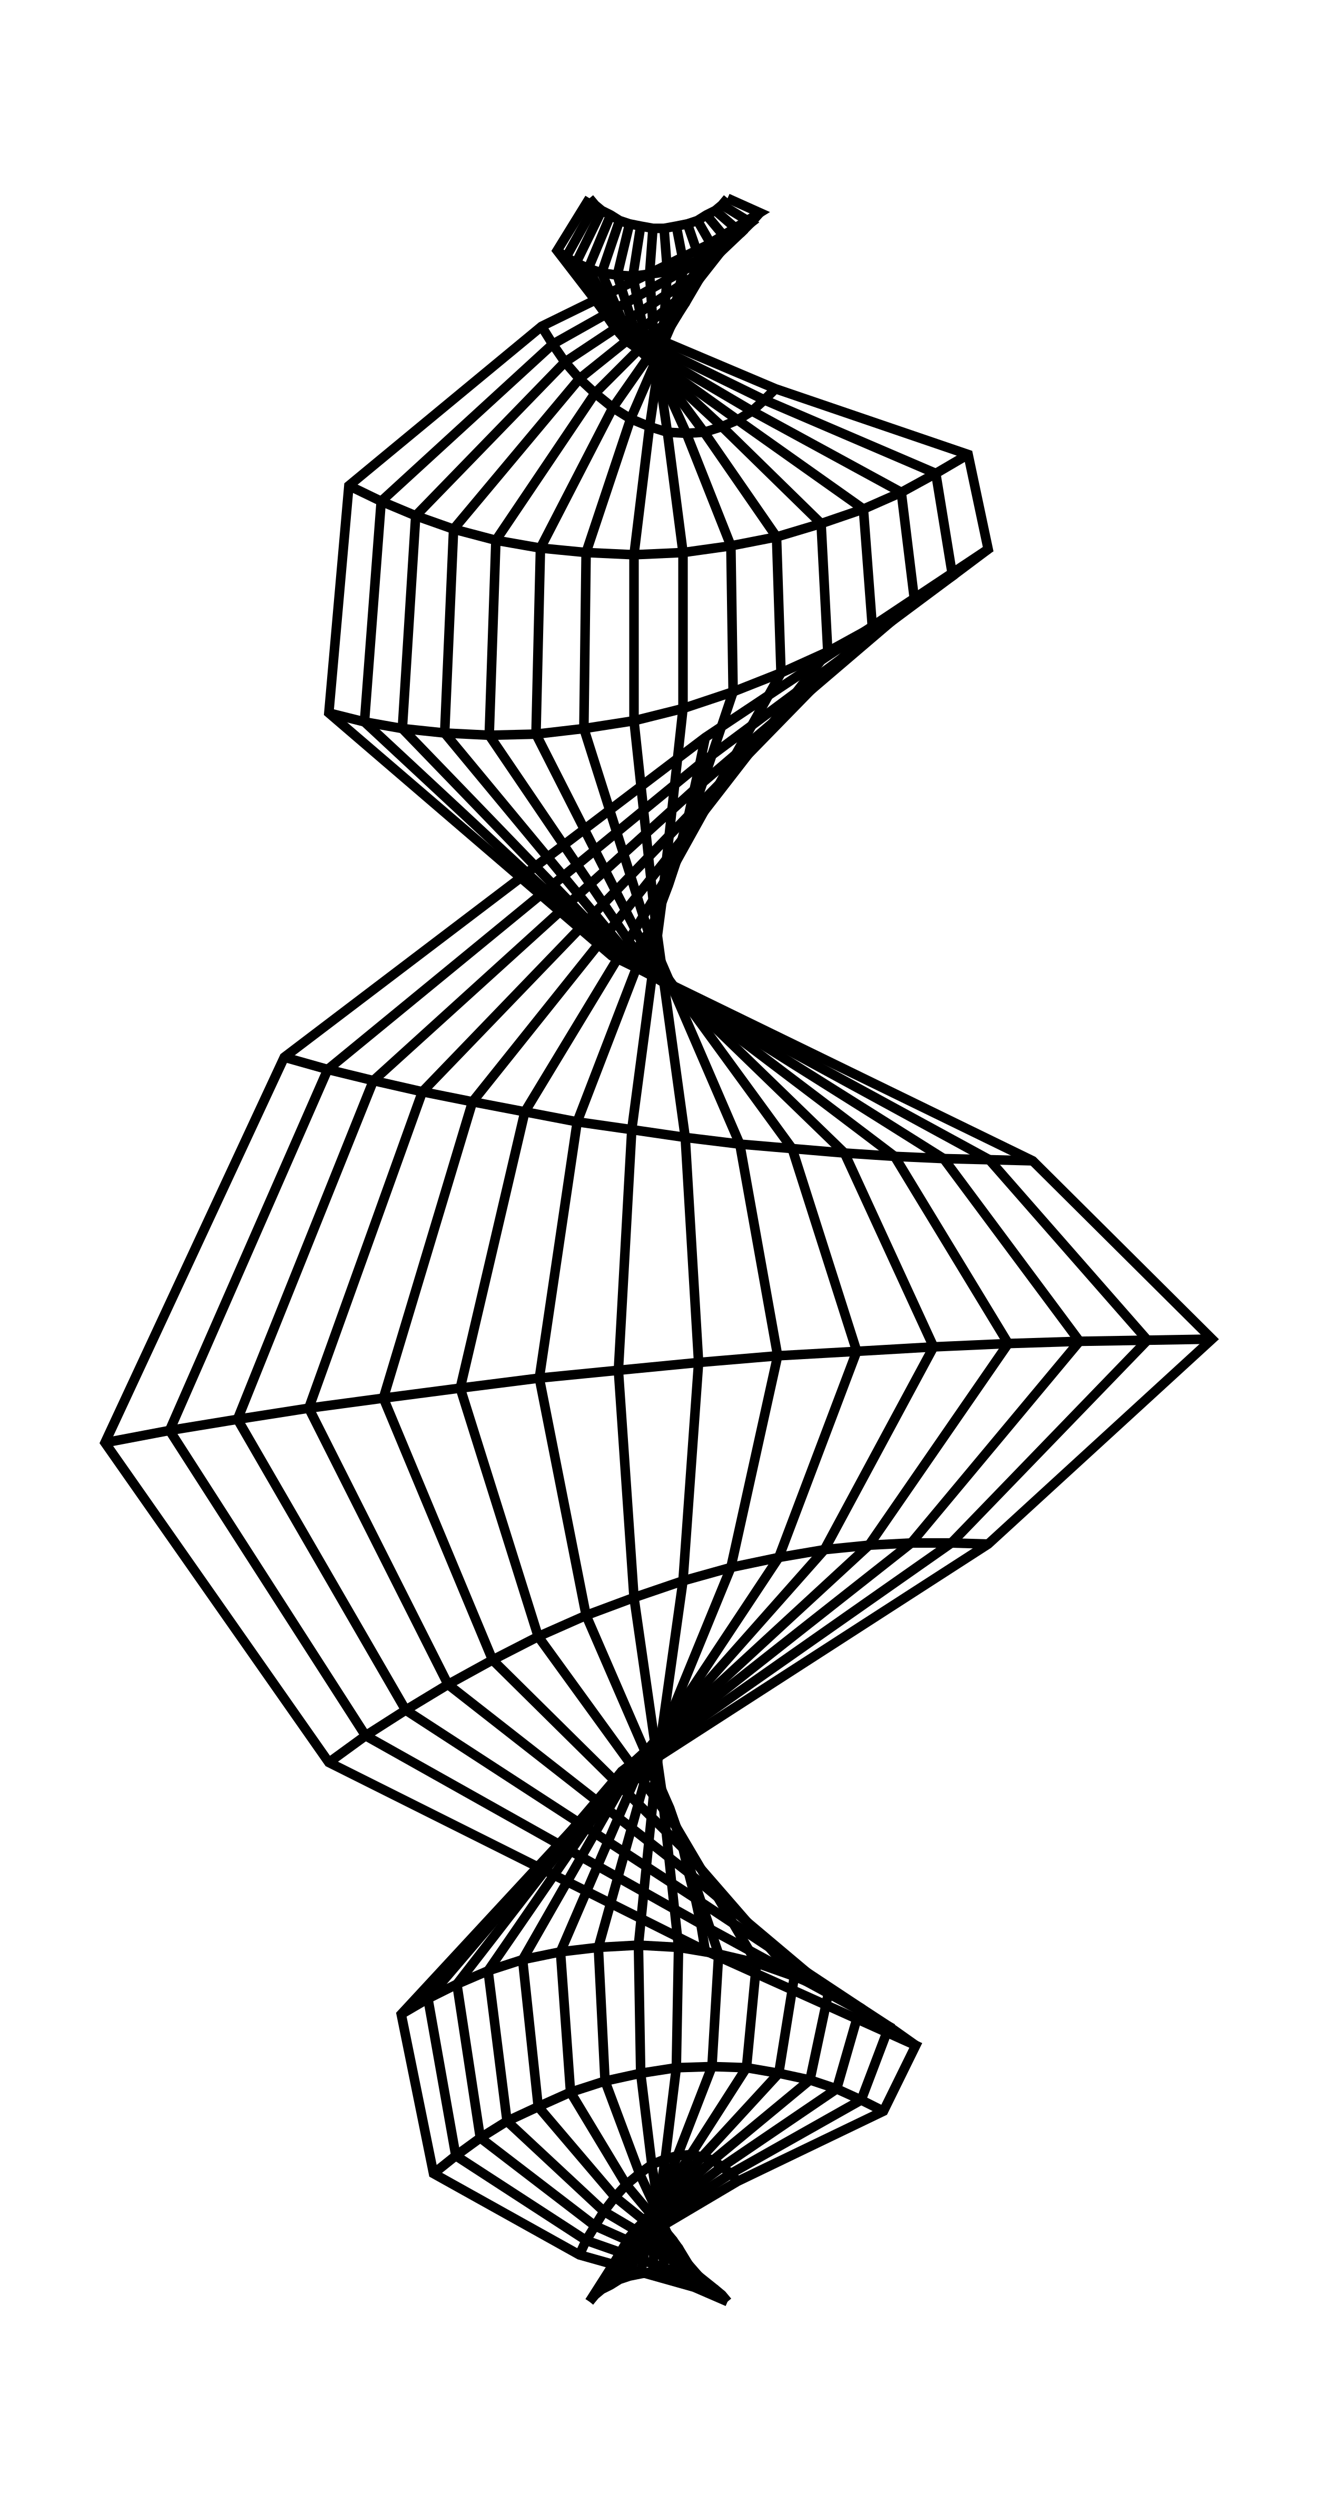 <svg xmlns="http://www.w3.org/2000/svg" width="52.7" height="100.0" viewBox="-31.333 -55.000 62.666 110.000">
<g fill="none" stroke="black" stroke-width="0.009%" transform="translate(0, 0) scale(52.993, -52.993)">
<polyline points="-0.062,-0.944 -0.057,-0.938 -0.051,-0.933 -0.043,-0.929 -0.035,-0.924 -0.026,-0.921 -0.016,-0.919 -0.005,-0.917 0.005,-0.917 0.016,-0.919 0.026,-0.921 0.035,-0.924 0.043,-0.929 0.051,-0.933 0.057,-0.938 0.062,-0.944" />
<polyline points="-0.032,-0.897 -0.029,-0.891 -0.026,-0.886 -0.022,-0.881 -0.018,-0.877 -0.013,-0.875 -0.008,-0.874 -0.003,-0.876 0.003,-0.878 0.008,-0.883 0.013,-0.889 0.018,-0.896 0.022,-0.905 0.026,-0.913 0.029,-0.922 0.032,-0.931" />
<polyline points="0.071,-0.836 0.065,-0.829 0.057,-0.823 0.049,-0.817 0.039,-0.814 0.029,-0.812 0.017,-0.813 0.006,-0.816 -0.006,-0.821 -0.017,-0.829 -0.029,-0.839 -0.039,-0.850 -0.049,-0.863 -0.057,-0.876 -0.065,-0.889 -0.071,-0.902" />
<polyline points="0.202,-0.773 0.182,-0.763 0.160,-0.753 0.136,-0.745 0.108,-0.739 0.079,-0.734 0.048,-0.733 0.016,-0.734 -0.016,-0.739 -0.048,-0.746 -0.079,-0.756 -0.108,-0.769 -0.136,-0.782 -0.160,-0.797 -0.182,-0.813 -0.202,-0.829" />
<polyline points="0.231,-0.714 0.207,-0.697 0.181,-0.680 0.153,-0.665 0.122,-0.652 0.088,-0.640 0.054,-0.632 0.018,-0.626 -0.018,-0.624 -0.054,-0.626 -0.088,-0.630 -0.122,-0.637 -0.153,-0.647 -0.181,-0.659 -0.207,-0.672 -0.231,-0.686" />
<polyline points="0.042,-0.629 0.038,-0.605 0.033,-0.582 0.027,-0.559 0.022,-0.537 0.016,-0.518 0.010,-0.501 0.003,-0.486 -0.003,-0.475 -0.010,-0.468 -0.016,-0.463 -0.022,-0.462 -0.027,-0.464 -0.033,-0.468 -0.038,-0.474 -0.042,-0.482" />
<polyline points="-0.296,-0.460 -0.263,-0.436 -0.227,-0.413 -0.189,-0.390 -0.149,-0.368 -0.108,-0.347 -0.065,-0.328 -0.022,-0.312 0.022,-0.297 0.065,-0.285 0.108,-0.276 0.149,-0.269 0.189,-0.265 0.227,-0.263 0.263,-0.263 0.296,-0.264" />
<polyline points="-0.497,-0.173 -0.439,-0.162 -0.378,-0.152 -0.314,-0.142 -0.247,-0.133 -0.178,-0.124 -0.107,-0.115 -0.036,-0.108 0.036,-0.101 0.107,-0.095 0.178,-0.091 0.247,-0.087 0.314,-0.084 0.378,-0.082 0.439,-0.081 0.497,-0.080" />
<polyline points="-0.336,0.173 -0.297,0.162 -0.256,0.152 -0.212,0.142 -0.167,0.133 -0.120,0.124 -0.073,0.115 -0.024,0.108 0.024,0.101 0.073,0.095 0.120,0.091 0.167,0.087 0.212,0.084 0.256,0.082 0.297,0.081 0.336,0.080" />
<polyline points="0.042,0.460 0.037,0.436 0.032,0.413 0.027,0.390 0.021,0.368 0.015,0.347 0.009,0.328 0.003,0.312 -0.003,0.297 -0.009,0.285 -0.015,0.276 -0.021,0.269 -0.027,0.265 -0.032,0.263 -0.037,0.263 -0.042,0.264" />
<polyline points="0.296,0.629 0.264,0.605 0.230,0.582 0.192,0.559 0.152,0.537 0.110,0.518 0.067,0.501 0.022,0.486 -0.022,0.475 -0.067,0.468 -0.110,0.463 -0.152,0.462 -0.192,0.464 -0.230,0.468 -0.264,0.474 -0.296,0.482" />
<polyline points="0.278,0.714 0.249,0.697 0.218,0.680 0.184,0.665 0.146,0.652 0.106,0.640 0.065,0.632 0.022,0.626 -0.022,0.624 -0.065,0.626 -0.106,0.630 -0.146,0.637 -0.184,0.647 -0.218,0.659 -0.249,0.672 -0.278,0.686" />
<polyline points="0.105,0.773 0.095,0.763 0.084,0.753 0.071,0.745 0.057,0.739 0.041,0.734 0.025,0.733 0.008,0.734 -0.008,0.739 -0.025,0.746 -0.041,0.756 -0.057,0.769 -0.071,0.782 -0.084,0.797 -0.095,0.813 -0.105,0.829" />
<polyline points="-0.044,0.836 -0.040,0.829 -0.035,0.823 -0.030,0.817 -0.024,0.814 -0.017,0.812 -0.011,0.813 -0.004,0.816 0.004,0.821 0.011,0.829 0.017,0.839 0.024,0.850 0.030,0.863 0.035,0.876 0.040,0.889 0.044,0.902" />
<polyline points="-0.091,0.897 -0.083,0.891 -0.074,0.886 -0.063,0.881 -0.051,0.877 -0.037,0.875 -0.023,0.874 -0.008,0.876 0.008,0.878 0.023,0.883 0.037,0.889 0.051,0.896 0.063,0.905 0.074,0.913 0.083,0.922 0.091,0.931" />
<polyline points="-0.062,0.944 -0.057,0.938 -0.051,0.933 -0.043,0.929 -0.035,0.924 -0.026,0.921 -0.016,0.919 -0.005,0.917 0.005,0.917 0.016,0.919 0.026,0.921 0.035,0.924 0.043,0.929 0.051,0.933 0.057,0.938 0.062,0.944" />
<polyline points="-0.062,-0.944 -0.032,-0.897 0.071,-0.836 0.202,-0.773 0.231,-0.714 0.042,-0.629 -0.296,-0.460 -0.497,-0.173 -0.336,0.173 0.042,0.460 0.296,0.629 0.278,0.714 0.105,0.773 -0.044,0.836 -0.091,0.897 -0.062,0.944" />
<polyline points="-0.057,-0.938 -0.029,-0.891 0.065,-0.829 0.182,-0.763 0.207,-0.697 0.038,-0.605 -0.263,-0.436 -0.439,-0.162 -0.297,0.162 0.037,0.436 0.264,0.605 0.249,0.697 0.095,0.763 -0.040,0.829 -0.083,0.891 -0.057,0.938" />
<polyline points="-0.051,-0.933 -0.026,-0.886 0.057,-0.823 0.160,-0.753 0.181,-0.680 0.033,-0.582 -0.227,-0.413 -0.378,-0.152 -0.256,0.152 0.032,0.413 0.230,0.582 0.218,0.680 0.084,0.753 -0.035,0.823 -0.074,0.886 -0.051,0.933" />
<polyline points="-0.043,-0.929 -0.022,-0.881 0.049,-0.817 0.136,-0.745 0.153,-0.665 0.027,-0.559 -0.189,-0.390 -0.314,-0.142 -0.212,0.142 0.027,0.390 0.192,0.559 0.184,0.665 0.071,0.745 -0.030,0.817 -0.063,0.881 -0.043,0.929" />
<polyline points="-0.035,-0.924 -0.018,-0.877 0.039,-0.814 0.108,-0.739 0.122,-0.652 0.022,-0.537 -0.149,-0.368 -0.247,-0.133 -0.167,0.133 0.021,0.368 0.152,0.537 0.146,0.652 0.057,0.739 -0.024,0.814 -0.051,0.877 -0.035,0.924" />
<polyline points="-0.026,-0.921 -0.013,-0.875 0.029,-0.812 0.079,-0.734 0.088,-0.640 0.016,-0.518 -0.108,-0.347 -0.178,-0.124 -0.120,0.124 0.015,0.347 0.110,0.518 0.106,0.640 0.041,0.734 -0.017,0.812 -0.037,0.875 -0.026,0.921" />
<polyline points="-0.016,-0.919 -0.008,-0.874 0.017,-0.813 0.048,-0.733 0.054,-0.632 0.010,-0.501 -0.065,-0.328 -0.107,-0.115 -0.073,0.115 0.009,0.328 0.067,0.501 0.065,0.632 0.025,0.733 -0.011,0.813 -0.023,0.874 -0.016,0.919" />
<polyline points="-0.005,-0.917 -0.003,-0.876 0.006,-0.816 0.016,-0.734 0.018,-0.626 0.003,-0.486 -0.022,-0.312 -0.036,-0.108 -0.024,0.108 0.003,0.312 0.022,0.486 0.022,0.626 0.008,0.734 -0.004,0.816 -0.008,0.876 -0.005,0.917" />
<polyline points="0.005,-0.917 0.003,-0.878 -0.006,-0.821 -0.016,-0.739 -0.018,-0.624 -0.003,-0.475 0.022,-0.297 0.036,-0.101 0.024,0.101 -0.003,0.297 -0.022,0.475 -0.022,0.624 -0.008,0.739 0.004,0.821 0.008,0.878 0.005,0.917" />
<polyline points="0.016,-0.919 0.008,-0.883 -0.017,-0.829 -0.048,-0.746 -0.054,-0.626 -0.010,-0.468 0.065,-0.285 0.107,-0.095 0.073,0.095 -0.009,0.285 -0.067,0.468 -0.065,0.626 -0.025,0.746 0.011,0.829 0.023,0.883 0.016,0.919" />
<polyline points="0.026,-0.921 0.013,-0.889 -0.029,-0.839 -0.079,-0.756 -0.088,-0.630 -0.016,-0.463 0.108,-0.276 0.178,-0.091 0.120,0.091 -0.015,0.276 -0.110,0.463 -0.106,0.630 -0.041,0.756 0.017,0.839 0.037,0.889 0.026,0.921" />
<polyline points="0.035,-0.924 0.018,-0.896 -0.039,-0.850 -0.108,-0.769 -0.122,-0.637 -0.022,-0.462 0.149,-0.269 0.247,-0.087 0.167,0.087 -0.021,0.269 -0.152,0.462 -0.146,0.637 -0.057,0.769 0.024,0.850 0.051,0.896 0.035,0.924" />
<polyline points="0.043,-0.929 0.022,-0.905 -0.049,-0.863 -0.136,-0.782 -0.153,-0.647 -0.027,-0.464 0.189,-0.265 0.314,-0.084 0.212,0.084 -0.027,0.265 -0.192,0.464 -0.184,0.647 -0.071,0.782 0.030,0.863 0.063,0.905 0.043,0.929" />
<polyline points="0.051,-0.933 0.026,-0.913 -0.057,-0.876 -0.160,-0.797 -0.181,-0.659 -0.033,-0.468 0.227,-0.263 0.378,-0.082 0.256,0.082 -0.032,0.263 -0.230,0.468 -0.218,0.659 -0.084,0.797 0.035,0.876 0.074,0.913 0.051,0.933" />
<polyline points="0.057,-0.938 0.029,-0.922 -0.065,-0.889 -0.182,-0.813 -0.207,-0.672 -0.038,-0.474 0.263,-0.263 0.439,-0.081 0.297,0.081 -0.037,0.263 -0.264,0.474 -0.249,0.672 -0.095,0.813 0.040,0.889 0.083,0.922 0.057,0.938" />
<polyline points="0.062,-0.944 0.032,-0.931 -0.071,-0.902 -0.202,-0.829 -0.231,-0.686 -0.042,-0.482 0.296,-0.264 0.497,-0.080 0.336,0.080 -0.042,0.264 -0.296,0.482 -0.278,0.686 -0.105,0.829 0.044,0.902 0.091,0.931 0.062,0.944" />
</g>
</svg>